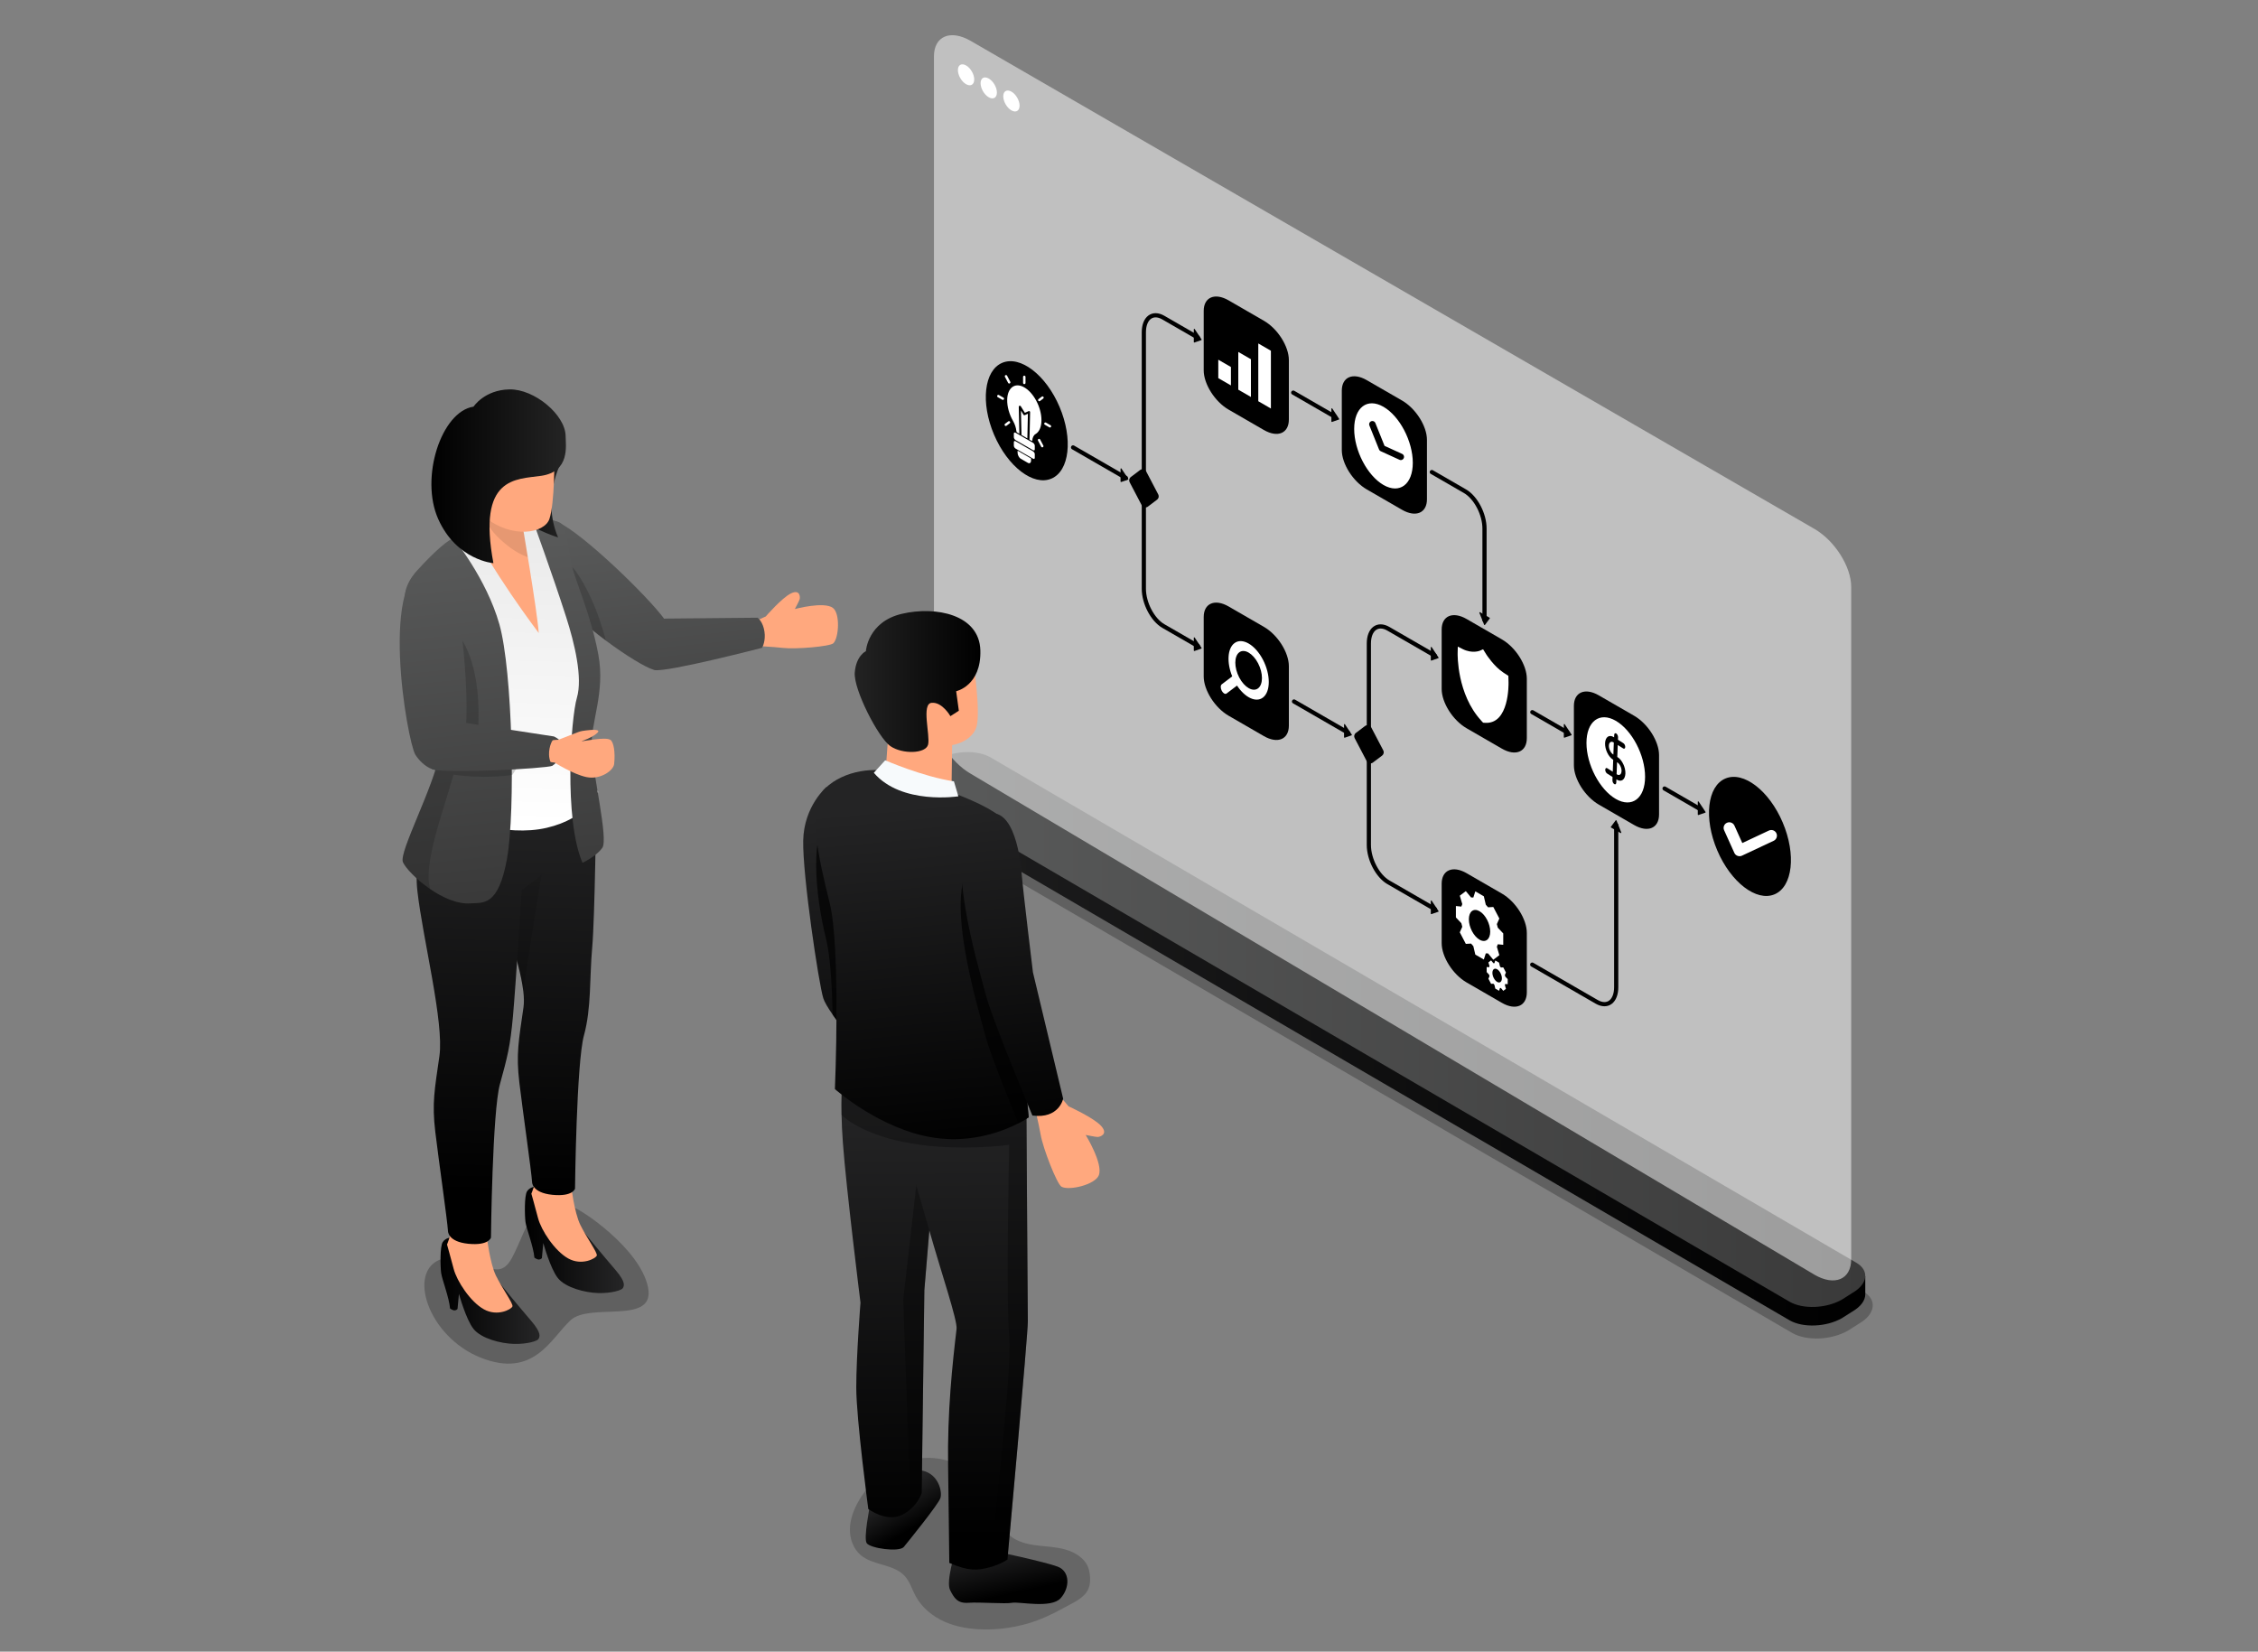 <?xml version="1.0" encoding="UTF-8"?><svg id="Layer_1" xmlns="http://www.w3.org/2000/svg" width="700" height="512" xmlns:xlink="http://www.w3.org/1999/xlink" viewBox="0 0 700 512"><rect x="0" y="0" width="700" height="512" fill="#808080" stroke="none"/><defs><style>.cls-1{fill:url(#linear-gradient-12);}.cls-1,.cls-2,.cls-3,.cls-4,.cls-5,.cls-6,.cls-7,.cls-8,.cls-9,.cls-10,.cls-11,.cls-12,.cls-13,.cls-14,.cls-15,.cls-16,.cls-17,.cls-18,.cls-19,.cls-20,.cls-21,.cls-22,.cls-23,.cls-24,.cls-25,.cls-26,.cls-27,.cls-28,.cls-29,.cls-30,.cls-31,.cls-32,.cls-33,.cls-34{stroke-width:0px;}.cls-2{fill:url(#linear-gradient-17);}.cls-3{fill:url(#linear-gradient-19);}.cls-4{fill:url(#linear-gradient);}.cls-5{fill:#111;}.cls-5,.cls-17{opacity:.2;}.cls-6{fill:url(#linear-gradient-21);}.cls-7{fill:url(#linear-gradient-6);}.cls-35{stroke-width:1.3px;}.cls-35,.cls-36,.cls-37{fill:none;stroke-linecap:round;stroke-linejoin:round;}.cls-35,.cls-37{stroke:#000;}.cls-8{fill:#f7fafc;}.cls-9{opacity:.25;}.cls-11{opacity:.3;}.cls-12{opacity:.5;}.cls-12,.cls-23{fill:#fff;}.cls-13{opacity:.7;}.cls-14{fill:url(#linear-gradient-15);}.cls-15{fill:url(#linear-gradient-11);}.cls-16{fill:url(#linear-gradient-5);}.cls-18{fill:url(#linear-gradient-13);}.cls-19{fill:url(#linear-gradient-23);}.cls-20{fill:#ffa87e;}.cls-21{fill:url(#linear-gradient-16);}.cls-22{fill:url(#linear-gradient-22);}.cls-24{fill:url(#linear-gradient-20);}.cls-25{fill:url(#linear-gradient-14);}.cls-26{fill:url(#linear-gradient-2);}.cls-27{fill:url(#linear-gradient-7);}.cls-28{fill:url(#linear-gradient-3);}.cls-29{fill:url(#linear-gradient-9);}.cls-30{fill:url(#linear-gradient-8);}.cls-31{fill:url(#linear-gradient-18);}.cls-36{stroke:#fff;stroke-width:.75px;}.cls-32{fill:url(#linear-gradient-10);}.cls-37{stroke-width:2px;}.cls-33{fill:url(#linear-gradient-4);}.cls-34{opacity:.1;}</style><linearGradient id="linear-gradient" x1="283.59" y1="326.86" x2="578.24" y2="326.86" gradientUnits="userSpaceOnUse"><stop offset="0" stop-color="#1e1e1f"/><stop offset="1" stop-color="#000"/></linearGradient><linearGradient id="linear-gradient-2" x1="283.59" y1="319.16" x2="578.24" y2="319.16" gradientUnits="userSpaceOnUse"><stop offset="0" stop-color="#5a5b5b"/><stop offset="1" stop-color="#3a3a3a"/></linearGradient><linearGradient id="linear-gradient-3" x1="197.79" y1="157.68" x2="207.35" y2="250.14" xlink:href="#linear-gradient-2"/><linearGradient id="linear-gradient-4" x1="272.26" y1="384.16" x2="302.94" y2="384.16" gradientTransform="translate(465.67) rotate(-180) scale(1 -1)" gradientUnits="userSpaceOnUse"><stop offset=".04" stop-color="#242425"/><stop offset="1" stop-color="#000"/></linearGradient><linearGradient id="linear-gradient-5" x1="167.8" y1="244.73" x2="165.05" y2="370.16" gradientUnits="userSpaceOnUse"><stop offset="0" stop-color="#242425"/><stop offset="1" stop-color="#000"/></linearGradient><linearGradient id="linear-gradient-6" x1="298.41" y1="399.92" x2="329.09" y2="399.92" xlink:href="#linear-gradient-4"/><linearGradient id="linear-gradient-7" x1="-5704.48" y1="243.74" x2="-5696.77" y2="309.75" gradientTransform="translate(-5540.14) rotate(-180) scale(1 -1)" gradientUnits="userSpaceOnUse"><stop offset="0" stop-color="#000" stop-opacity="0"/><stop offset="1" stop-color="#000" stop-opacity=".2"/></linearGradient><linearGradient id="linear-gradient-8" x1="152.21" y1="244.39" x2="149.46" y2="369.82" gradientUnits="userSpaceOnUse"><stop offset="0" stop-color="#242425"/><stop offset="1" stop-color="#000"/></linearGradient><linearGradient id="linear-gradient-9" x1="305.18" y1="167.7" x2="307.61" y2="254.94" gradientTransform="translate(465.67) rotate(-180) scale(1 -1)" gradientUnits="userSpaceOnUse"><stop offset="0" stop-color="#ebebeb"/><stop offset="1" stop-color="#fff"/></linearGradient><linearGradient id="linear-gradient-10" x1="133.46" y1="164.47" x2="145.25" y2="278.5" xlink:href="#linear-gradient-2"/><linearGradient id="linear-gradient-11" x1="173.16" y1="160.37" x2="184.96" y2="274.39" xlink:href="#linear-gradient-2"/><linearGradient id="linear-gradient-12" x1="290.74" y1="150.19" x2="313.6" y2="150.19" gradientTransform="translate(465.67) rotate(-180) scale(1 -1)" gradientUnits="userSpaceOnUse"><stop offset="0" stop-color="#242424"/><stop offset=".99" stop-color="#000"/></linearGradient><linearGradient id="linear-gradient-13" x1="290.22" y1="147.65" x2="331.92" y2="147.65" xlink:href="#linear-gradient-12"/><linearGradient id="linear-gradient-14" x1="129.8" y1="164.85" x2="141.59" y2="278.88" xlink:href="#linear-gradient-2"/><linearGradient id="linear-gradient-15" x1="145.84" y1="166.01" x2="157.08" y2="274.62" xlink:href="#linear-gradient-2"/><linearGradient id="linear-gradient-16" x1="613.97" y1="462.69" x2="620.62" y2="473.87" gradientTransform="translate(-337.99)" xlink:href="#linear-gradient-4"/><linearGradient id="linear-gradient-17" x1="647.77" y1="478.13" x2="651.3" y2="494.12" gradientTransform="translate(-337.99)" xlink:href="#linear-gradient-4"/><linearGradient id="linear-gradient-18" x1="614.49" y1="338.02" x2="615.3" y2="476.85" gradientTransform="translate(-337.99)" xlink:href="#linear-gradient-4"/><linearGradient id="linear-gradient-19" x1="635.04" y1="337.9" x2="635.84" y2="476.73" gradientTransform="translate(-337.99)" xlink:href="#linear-gradient-4"/><linearGradient id="linear-gradient-20" x1="257.51" y1="248.65" x2="268.21" y2="361.61" gradientTransform="matrix(1,0,0,1,0,0)" xlink:href="#linear-gradient-4"/><linearGradient id="linear-gradient-21" x1="281.28" y1="245.26" x2="291.92" y2="357.61" gradientTransform="matrix(1,0,0,1,0,0)" xlink:href="#linear-gradient-4"/><linearGradient id="linear-gradient-22" x1="602.95" y1="211.27" x2="641.92" y2="211.27" gradientTransform="translate(-337.99)" gradientUnits="userSpaceOnUse"><stop offset="0" stop-color="#232323"/><stop offset="1" stop-color="#000"/></linearGradient><linearGradient id="linear-gradient-23" x1="307.8" y1="242.49" x2="318.46" y2="355.09" gradientTransform="matrix(1,0,0,1,0,0)" xlink:href="#linear-gradient-4"/></defs><path class="cls-9" d="m555.59,413.21l-273.9-159.8c-4.43-2.56-3.88-7.03,1.24-9.99l3.45-2.19c5.12-2.96,12.87-3.28,17.3-.72l273.9,159.8c4.43,2.56,3.88,7.03-1.24,9.99l-3.45,2.19c-5.12,2.96-12.87,3.28-17.3.72Z"/><path class="cls-4" d="m572.84,395.68l-284.5-152.86-4.75.04v5.91h0c.07,1.46,1,2.84,2.81,3.88l268.38,156.64c4.16,2.4,11.44,2.1,16.25-.67l3.24-2.06c2.65-1.53,4-3.49,3.98-5.35h0v-5.57l-5.4.04Z"/><path class="cls-26" d="m554.78,403.53l-268.38-156.64c-4.16-2.4-3.64-6.6,1.17-9.38l3.24-2.06c4.81-2.78,12.08-3.08,16.25-.67l268.38,156.64c4.16,2.4,3.64,6.6-1.17,9.38l-3.24,2.06c-4.81,2.78-12.08,3.08-16.25.67Z"/><path class="cls-12" d="m562.49,395.15l-261.56-155.29c-6.3-3.64-11.4-11.69-11.4-17.99V17.5c0-6.3,5.1-8.46,11.4-4.82l261.56,151.28c6.3,3.64,11.4,11.69,11.4,17.99v208.39c0,6.3-5.11,8.46-11.4,4.82Z"/><path class="cls-23" d="m299.49,20.29c-1.4-.81-2.53-.16-2.53,1.44s1.12,3.56,2.52,4.36c1.4.81,2.53.16,2.54-1.44s-1.12-3.56-2.52-4.36h0Z"/><path class="cls-23" d="m306.52,24.35c-1.4-.81-2.53-.16-2.53,1.44s1.12,3.56,2.52,4.36c1.4.81,2.53.16,2.54-1.44s-1.12-3.56-2.52-4.36h0Z"/><path class="cls-23" d="m313.55,28.41c-1.4-.81-2.53-.16-2.53,1.44s1.12,3.56,2.52,4.36c1.4.81,2.53.16,2.54-1.44s-1.12-3.56-2.52-4.36h0Z"/><ellipse class="cls-10" cx="542.51" cy="259.28" rx="11.03" ry="19.5" transform="translate(-58.21 233.12) rotate(-23.05)"/><path class="cls-10" d="m391.83,133.31l-10.94-6.32c-4.27-2.47-7.73-7.93-7.73-12.2v-18.4c0-4.27,3.46-5.74,7.73-3.27l10.94,6.32c4.27,2.47,7.73,7.93,7.73,12.2v18.4c0,4.27-3.46,5.74-7.73,3.27Z"/><path class="cls-10" d="m434.64,158.03l-10.94-6.32c-4.27-2.47-7.73-7.93-7.73-12.2v-18.4c0-4.27,3.46-5.73,7.73-3.27l10.94,6.32c4.27,2.47,7.73,7.93,7.73,12.2v18.4c0,4.27-3.46,5.74-7.73,3.27Z"/><path class="cls-10" d="m465.6,232.08l-10.94-6.32c-4.27-2.47-7.73-7.93-7.73-12.2v-18.4c0-4.27,3.46-5.73,7.73-3.27l10.94,6.32c4.27,2.47,7.73,7.93,7.73,12.2v18.4c0,4.27-3.46,5.74-7.73,3.27Z"/><path class="cls-10" d="m506.59,255.75l-10.94-6.32c-4.27-2.47-7.73-7.93-7.73-12.2v-18.4c0-4.27,3.46-5.74,7.73-3.27l10.94,6.32c4.27,2.47,7.73,7.93,7.73,12.2v18.4c0,4.27-3.46,5.74-7.73,3.27Z"/><path class="cls-10" d="m465.6,310.88l-10.94-6.32c-4.27-2.47-7.73-7.93-7.73-12.2v-18.4c0-4.27,3.46-5.74,7.73-3.27l10.94,6.32c4.27,2.47,7.73,7.93,7.73,12.2v18.4c0,4.27-3.46,5.74-7.73,3.27Z"/><path class="cls-10" d="m391.83,228.2l-10.94-6.32c-4.27-2.47-7.73-7.93-7.73-12.2v-18.4c0-4.27,3.46-5.74,7.73-3.27l10.94,6.32c4.27,2.47,7.73,7.93,7.73,12.2v18.4c0,4.27-3.46,5.73-7.73,3.27Z"/><line class="cls-35" x1="332.66" y1="138.7" x2="349.03" y2="148.15"/><ellipse class="cls-10" cx="318.31" cy="130.42" rx="11.03" ry="19.5" transform="translate(-25.65 135.05) rotate(-23.05)"/><path class="cls-10" d="m347.38,145.33v3.95c0,.1.1.17.2.14l2.13-.74c.09-.03.13-.14.07-.22l-2.13-3.21c-.08-.12-.27-.06-.27.08Z"/><path class="cls-35" d="m371.34,200.24l-10.69-6.17c-3.34-1.93-6.05-7.1-6.05-11.56v-79.48c0-4.45,2.71-6.5,6.05-4.57l10.69,6.17"/><path class="cls-10" d="m370.09,197.72v3.95c0,.1.1.17.2.14l2.13-.74c.09-.03.13-.14.07-.22l-2.13-3.21c-.08-.12-.27-.06-.27.08Z"/><path class="cls-10" d="m370.09,102.09v3.95c0,.1.1.17.2.14l2.13-.74c.09-.03.13-.14.07-.22l-2.13-3.21c-.08-.12-.27-.06-.27.08Z"/><path class="cls-35" d="m444.8,281.81l-14.39-8.31c-3.34-1.93-6.05-7.1-6.05-11.56v-62.45c0-4.45,2.71-6.5,6.05-4.57l14.39,8.31"/><path class="cls-10" d="m443.56,279.29v3.95c0,.1.1.17.2.14l2.13-.74c.09-.03.13-.14.07-.22l-2.13-3.21c-.08-.12-.27-.06-.27.08Z"/><path class="cls-10" d="m443.56,200.69v3.95c0,.1.1.17.2.14l2.13-.74c.09-.03.13-.14.07-.22l-2.13-3.21c-.08-.12-.27-.06-.27.08Z"/><path class="cls-35" d="m443.88,146.34l10.28,5.94c3.34,1.93,6.05,7.1,6.05,11.56v28.4"/><path class="cls-10" d="m461.8,191.5l-2.97-1.71c-.12-.07-.26.05-.21.18l1.48,3.71c.04.11.19.13.26.03l1.48-2c.05-.07.03-.17-.04-.22Z"/><path class="cls-35" d="m475,299.03l19.99,11.54c3.34,1.93,6.05-.12,6.05-4.57v-50.2"/><path class="cls-10" d="m502.4,258.24l-2.97-1.71c-.08-.04-.1-.15-.04-.22l1.48-2c.07-.09.21-.07.26.03l1.48,3.71c.05.13-.09.25-.21.18Z"/><line class="cls-35" x1="417.91" y1="227.13" x2="401.16" y2="217.46"/><path class="cls-10" d="m416.67,224.6v3.95c0,.1.1.17.2.14l2.13-.74c.09-.03.13-.14.07-.22l-2.13-3.21c-.08-.12-.27-.06-.27.08Z"/><line class="cls-35" x1="400.91" y1="121.71" x2="413.81" y2="129.16"/><path class="cls-10" d="m412.74,126.71v3.95c0,.1.1.17.2.14l2.13-.74c.09-.03.13-.14.07-.22l-2.13-3.21c-.08-.12-.27-.06-.27.08Z"/><line class="cls-35" x1="475.03" y1="220.77" x2="485.87" y2="227.03"/><path class="cls-10" d="m484.8,224.59v3.95c0,.1.1.17.2.14l2.13-.74c.09-.03.13-.14.07-.22l-2.13-3.21c-.08-.12-.27-.06-.27.08Z"/><line class="cls-35" x1="516.03" y1="244.44" x2="527.4" y2="251.01"/><path class="cls-10" d="m526.33,248.57v3.95c0,.1.1.17.2.14l2.13-.74c.09-.03.13-.14.07-.22l-2.13-3.21c-.08-.12-.27-.06-.27.08Z"/><path class="cls-10" d="m359.07,153.28l-3.74-7.14c-.37-.7-1.27-.9-1.9-.43l-2.87,2.17c-.5.38-.65,1.06-.36,1.61l3.74,7.14c.37.7,1.27.9,1.9.43l2.87-2.17c.5-.38.65-1.06.36-1.61Z"/><path class="cls-10" d="m428.83,232.62l-3.74-7.14c-.37-.7-1.27-.9-1.9-.43l-2.87,2.17c-.5.38-.65,1.06-.36,1.61l3.74,7.14c.37.7,1.27.9,1.9.43l2.87-2.17c.5-.38.65-1.06.36-1.61Z"/><path class="cls-23" d="m539.26,265.42c-.21,0-.41-.04-.61-.11-.44-.16-.8-.49-.99-.92l-3.17-7.02c-.4-.88,0-1.92.88-2.31.88-.4,1.92,0,2.32.88l2.44,5.4,8.24-3.87c.88-.41,1.92-.04,2.33.84.41.87.03,1.92-.84,2.33l-9.84,4.62c-.24.11-.49.17-.74.17Z"/><path class="cls-23" d="m319.64,142.13v.62c0,.72-.44,1.05-.98.74l-2.22-1.29c-.54-.31-.98-1.15-.98-1.86v-.63l4.18,2.41Z"/><path class="cls-23" d="m317.71,128.69l.95-.43-.17,7.65-1.82-1.06-.17-7.56.8,1.28c.09.14.26.18.41.12Z"/><path class="cls-23" d="m322.86,130.27c0,2.13-.71,3.63-1.83,4.29-.58.33-.94,1.07-1.02,2.02,0,.1-.1.15-.18.1l-.68-.39.19-8.52c0-.11-.05-.22-.14-.29-.1-.06-.22-.07-.31-.03l-1.17.52-1.28-2.05c-.08-.12-.24-.18-.38-.14s-.24.17-.23.32l.18,8.36-.69-.4c-.13-.08-.21-.21-.23-.36-.09-1.07-.47-2.22-1.06-3.24-1.15-2.01-1.85-4.42-1.79-6.61.1-3.6,2.32-5.31,5.06-3.89,3.05,1.57,5.56,6.26,5.56,10.29Z"/><path class="cls-23" d="m320.22,139.54l-5.35-3.09c-.32-.18-.57-.59-.57-.9v-1.14c0-.32.26-.43.57-.24l5.35,3.09c.32.18.57.59.57.9v1.14c0,.32-.26.43-.57.24Z"/><path class="cls-23" d="m320.22,142.17l-5.35-3.09c-.32-.18-.57-.59-.57-.9v-1.14c0-.32.26-.43.57-.24l5.35,3.09c.32.18.57.59.57.9v1.14c0,.32-.26.43-.57.24Z"/><line class="cls-36" x1="317.54" y1="118.7" x2="317.54" y2="116.83"/><line class="cls-36" x1="322.19" y1="124.01" x2="323.18" y2="123.26"/><line class="cls-36" x1="324.09" y1="131.34" x2="325.49" y2="132.15"/><line class="cls-36" x1="322.12" y1="136.41" x2="323.11" y2="138.3"/><line class="cls-36" x1="312.79" y1="130.93" x2="311.8" y2="131.68"/><line class="cls-36" x1="310.89" y1="123.59" x2="309.49" y2="122.79"/><line class="cls-36" x1="312.86" y1="118.52" x2="311.87" y2="116.64"/><polygon class="cls-23" points="381.6 119.48 377.68 117.22 377.68 111.51 381.6 113.77 381.6 119.48"/><polygon class="cls-23" points="387.8 123.06 383.88 120.8 383.88 109.1 387.8 111.36 387.8 123.06"/><polygon class="cls-23" points="393.99 126.64 390.08 124.38 390.08 106.47 393.99 108.73 393.99 126.64"/><path class="cls-23" d="m391.51,216.25c2.43-1.84,2.43-7.12,0-11.77-2.43-4.65-6.4-6.94-8.83-5.1-2.18,1.65-2.41,6.05-.68,10.3l-3.25,2.46c-.41.31-.41,1.2,0,1.99.41.79,1.08,1.17,1.49.86l3.25-2.46c2.44,3.7,5.84,5.37,8.02,3.72Zm-7.34-6.23c-1.61-3.08-1.61-6.57,0-7.79,1.61-1.22,4.23.3,5.84,3.37,1.61,3.08,1.61,6.57,0,7.79-1.61,1.22-4.23-.3-5.84-3.37Z"/><path class="cls-23" d="m500.2,230.13l.1.07-.14,3.71-.1-.07c-.75-.47-1.33-1.69-1.29-2.71.04-1.01.68-1.46,1.43-1Z"/><path class="cls-23" d="m502.69,239.06c-.04,1.01-.68,1.47-1.43,1l-.1-.07.14-3.71.11.07c.74.47,1.32,1.69,1.29,2.71Z"/><path class="cls-23" d="m500.9,223.44c-5.01-2.9-9.08.17-9.08,6.87s4.07,14.46,9.08,17.36c5.02,2.9,9.09-.18,9.09-6.87s-4.07-14.46-9.09-17.36Zm.3,18.23l-.1-.07-.04,1.02c-.02.45-.3.65-.63.44-.32-.2-.58-.73-.56-1.18l.03-1.02-1.69-1.07c-.33-.21-.59-.74-.57-1.19s.3-.65.63-.44l1.7,1.07.14-3.7-.11-.07c-1.4-.89-2.48-3.17-2.41-5.08.08-1.92,1.28-2.76,2.69-1.87l.11.07.03-.76c.02-.45.3-.65.63-.44.32.21.58.73.56,1.19l-.03.75,1.69,1.07c.33.21.59.74.57,1.19s-.3.65-.63.44l-1.69-1.07-.15,3.71.11.06c1.4.89,2.48,3.17,2.41,5.08-.08,1.92-1.28,2.76-2.69,1.87Z"/><path class="cls-23" d="m459.19,223.39c-7.54-8.18-7.32-20.46-7.31-20.98l.05-1.96,1.49.75c2.99,1.51,5.33.53,5.35.52l1-.45,1,1.61s2.35,3.71,5.35,5.66l1.49.97.05,2.02c.01.53.24,13.07-7.31,12.54l-.58-.04-.58-.63Z"/><path class="cls-23" d="m437.98,143.47c0,6.68-4.07,9.76-9.09,6.87-5.01-2.9-9.08-10.67-9.08-17.36s4.07-9.76,9.08-6.87c5.02,2.9,9.09,10.67,9.09,17.36Z"/><polyline class="cls-37" points="425.45 131.52 428.44 138.96 434.26 141.62"/><path class="cls-23" d="m466.02,292.89v-3.53l-1.69-1.78c-.08-.37-.18-.74-.29-1.11l.77-1.73-1.87-3.57-1.63.09c-.23-.28-.46-.55-.7-.8l-.61-2.61-2.64-1.53-.61,1.91c-.24-.03-.48-.03-.7-.02l-1.63-1.96-1.87,1.41.77,2.61c-.11.24-.21.5-.29.77l-1.69-.17v3.53l1.69,1.79c.08.37.18.74.29,1.11l-.77,1.72,1.87,3.58,1.63-.09c.23.28.46.54.7.8l.61,2.61,2.64,1.53.61-1.91c.24.03.48.03.7.02l1.63,1.96,1.87-1.42-.77-2.61c.11-.24.21-.49.29-.77l1.69.17Zm-7.35-1.59c-1.82-1.05-3.31-3.88-3.31-6.32s1.48-3.55,3.31-2.5c1.82,1.05,3.31,3.88,3.31,6.32s-1.48,3.55-3.31,2.5Z"/><path class="cls-23" d="m467.4,305.1v-1.57l-.75-.79c-.04-.16-.08-.33-.13-.49l.34-.77-.83-1.59-.72.04c-.1-.13-.21-.24-.31-.35l-.27-1.16-1.18-.68-.27.85c-.11-.01-.21-.02-.31,0l-.72-.87-.83.63.34,1.16c-.05.11-.09.22-.13.34l-.75-.08v1.57l.75.8c.04.17.08.33.13.49l-.34.77.83,1.59.72-.04c.1.12.21.24.31.35l.27,1.16,1.18.68.27-.85c.11.01.21.01.31,0l.72.87.83-.63-.34-1.16c.05-.11.09-.22.13-.34l.75.07Zm-3.27-.71c-.81-.47-1.47-1.73-1.47-2.81s.66-1.58,1.47-1.11c.81.47,1.47,1.73,1.47,2.81s-.66,1.58-1.47,1.11Z"/><path class="cls-20" d="m258.26,188.48c-2.75-2.13-11.85.32-11.85.32,0,0,1.33-2.45,1.49-3.04.18-.62.16-3.17-2.67-1.82-2.82,1.35-7.85,7.17-7.85,7.17l-4.47,1.99,1.01,7.13s5.88.27,8.76.62c3.89.47,14.66-.43,15.68-1.45,1.71-1.71,2.13-9.18-.12-10.92Z"/><path class="cls-28" d="m236.2,200.83s-29.6,7.69-33.35,6.88c-.13-.03-.28-.08-.43-.16-2.38-.74-8.2-4.2-14.62-8.99-3.01-2.26-6.16-4.8-9.14-7.52-9.7-8.78-17.72-19.21-14.06-26.51,1.67-2.48,4.82-4.33,8.42-2.66,7.88,3.68,27.66,22.86,32.87,29.93.13-.01.26-.03.39-.04l28.55-.27c.21.09,1.72,1.32,2.16,4.32.41,2.73-.56,4.79-.78,5.01Z"/><path class="cls-9" d="m177.56,374.23c2.28.39,20.78,12.72,23.31,24.73,2.53,12.01-17.91,4.64-24.02,10.33-6.11,5.69-11.38,18.12-27.81,11.59-16.44-6.53-22.97-26.97-12.22-30.55,10.75-3.58,16.86,9.06,21.91-.42,5.06-9.48,5.01-18.06,18.84-15.67Z"/><path class="cls-33" d="m166.11,367.81s-1.82.1-2.71,1.48c-.89,1.38-.74,7.58-.49,9.55s2.48,7.61,2.76,11.03c0,0,.79.59,1.38.59s.94-.44.94-.44l.44-4.68s2.17,7.92,4.53,10.88c2.36,2.95,8.42,4.53,12.55,4.63,4.13.1,7.24-.89,7.58-1.53.34-.64,1.08-1.72-2.26-5.61-3.35-3.89-9.84-11.72-12.16-14.62-2.31-2.9-9.89-11.62-9.89-11.62l-2.66.34Z"/><path class="cls-20" d="m177.04,367.47s.98,8.37,2.85,12.21c1.87,3.84,5.41,8.66,5.12,9.55-.3.89-4.63,3.25-8.86.89-4.23-2.36-8.37-8.76-9.35-12.5-.98-3.74-2.07-7.58-2.07-7.58,0,0,1.18-2.76,1.58-5.51.39-2.76,10.73,2.95,10.73,2.95Z"/><path class="cls-16" d="m150.4,261.57c.87,7.58,4.31,17.85,7.29,27.49,2.1,6.78,3.97,13.25,4.54,18.25.22,1.86.25,3.52.06,4.91-1.49,10.44-2.35,14.49-1.28,23.44,1.07,8.95,3.71,27.23,3.94,30.79,0,0-.1,3.3,6.28,3.94,6.39.64,7.03-1.91,7.03-1.91,0,0,.43-38.99,2.77-47.51,2.34-8.52,1.7-17.77,2.55-27.14.85-9.37,1.26-44.88,1.26-44.88l-22.99-13.4s-13.17,11.13-11.47,26.05Z"/><path class="cls-7" d="m139.96,383.57s-1.82.1-2.71,1.48c-.89,1.38-.74,7.58-.49,9.55s2.48,7.61,2.76,11.03c0,0,.79.59,1.38.59s.94-.44.94-.44l.44-4.68s2.17,7.92,4.53,10.88c2.36,2.95,8.42,4.53,12.55,4.63,4.13.1,7.24-.89,7.58-1.53.34-.64,1.08-1.72-2.26-5.61-3.35-3.89-9.84-11.71-12.16-14.62-2.31-2.9-9.89-11.62-9.89-11.62l-2.66.34Z"/><path class="cls-20" d="m150.89,383.23s.98,8.37,2.85,12.21c1.87,3.84,5.41,8.66,5.12,9.55-.3.89-4.63,3.25-8.86.89-4.23-2.36-8.37-8.76-9.35-12.5-.98-3.74-2.07-7.58-2.07-7.58,0,0,1.18-2.76,1.58-5.51.39-2.76,10.73,2.95,10.73,2.95Z"/><path class="cls-27" d="m154.96,272.64l2.73,16.42c2.1,6.78,3.97,13.25,4.54,18.25,2.08-14.97,6.06-38.55,6.06-38.55,0,0-.59-17.69.79-25.05-2.5.14-5.05.78-7.31,2.31-7.88,5.33-6.82,26.63-6.82,26.63Z"/><path class="cls-30" d="m135.79,250.7s-8.1,10.65-6.39,25.57c1.7,14.91,8.31,40.69,6.82,51.13-1.49,10.44-2.34,14.49-1.28,23.44,1.07,8.95,3.71,27.23,3.94,30.79,0,0-.11,3.3,6.29,3.94,6.39.64,7.03-1.92,7.03-1.92,0,0,.43-38.99,2.77-47.51,2.34-8.52,3.2-11.72,4.05-21.09.85-9.37,2.74-39.17,2.74-39.17,0,0,7.7-5.47,10.26-8.66,2.56-3.2,2.56-19.17,2.56-19.17l-38.78,2.66Z"/><path class="cls-20" d="m148.95,167.74c-.23,5.2,14.96,30.66,19.51,30.89,2.76.14-5.1-29.79-5.1-29.79-1.18-3.34-.71-5.6-.71-5.6,0,0-10.69-9.6-10.95-5.98-.05.66-.18,1.4-.35,2.17-.79,3.45-2.36,7.53-2.4,8.3Z"/><path class="cls-34" d="m150.74,161.56c1.03,2.31,3.02,4.72,6.61,7.58,2.61,2.09,5.36,3.42,7.98,4.16.19-1.01.09-1.83.09-1.83-1.64-3.77-1.28-6.42-1.28-6.42,0,0-13.17-10.25-13.17-6.03,0,.77-.09,1.64-.23,2.55Z"/><path class="cls-29" d="m167.04,196.26s-15.26-20.04-22.07-34.8c0,0-8.1,10.35-11.45,15.86-3.34,5.5,10.49,25.14,12.6,37.92,2.11,12.77-4.46,38.35-4.46,38.35,0,0,14.97,6.01,27.79,3.04,12.82-2.98,16-11.11,16-11.11,0,0-7.68-11.9-6.43-19.26,1.25-7.36,6-11.92,5.64-18.92-.37-7.01-6.4-19.84-8.22-24.01-1.82-4.17-7.18-18.86-7.18-18.86l-7.44-2.57s4.64,26.87,5.2,34.36Z"/><path class="cls-32" d="m124.91,267.25c.68,1.65,4.06,5.33,8.4,8.32,3.87,2.67,8.5,4.8,12.67,4.47,3.69-.29,8.53,1.13,11.2-13.87,2.67-15,1.7-58.29-2.36-72.62-4.06-14.33-14.2-26.61-14.2-26.61-1.01-.16-5.73,3.74-11.13,9.73-5.19,5.74-4.93,10.02-2.05,20.04.12.41.24.84.37,1.27,3.22,10.94,10.65,24.1,8.61,35.21-2.03,11.1-12.8,30.94-11.51,34.06Z"/><path class="cls-5" d="m161.11,228.91l-12.91-1.88c1.66-27.9-9.69-33.75-9.69-33.75l-5.34-2.11-5.73,5.54c.12.41.24.84.37,1.28,2.48,8.43,7.46,18.18,8.68,27.3.36,2.71.39,5.37-.07,7.91-.38,2.05-1.05,4.41-1.89,6.9-3.71,10.97-10.67,24.61-9.62,27.16.69,1.65,4.07,5.33,8.4,8.32-2.1-7.8,3.76-23.06,7.28-35.44,8.62,1.3,17.46.39,18.32-.01l1.55-2.51c.26-.18,2.37-1.66,2.55-4.41.2-3.04-1.73-4.14-1.91-4.28Z"/><path class="cls-5" d="m187.8,198.56c-3.01-2.26-6.16-4.8-9.14-7.52-4-12.8-2.97-17.87-.17-13.99,2.97,4.12,6.88,11.8,9.31,21.5Z"/><path class="cls-15" d="m165.24,161.56s6.04,16.5,10.3,29.82c2.56,7.99,5.15,18.7,3.3,24.94-1.85,6.24-4.11,37.52,1.74,51.14,0,0,4.27-1.93,6.16-4.67,1.89-2.74-2.98-22.94-3.34-30.92-.35-7.99,4.31-17.1,2.08-29.01-2.22-11.91-6.85-22.26-8.07-26.98-1.21-4.72-1.48-11.66-3.28-13.43-1.8-1.77-7.69-1.15-8.9-.89Z"/><path class="cls-1" d="m174.93,141.43s-7.54,12.01-1.92,25.17c0,0-25.08-7.58-20.36-23.52,4.72-15.94,17.7-7.86,22.27-1.65Z"/><path class="cls-20" d="m171.85,141.88s.15,14.12-1.54,19.03c-1.52,4.4-11.49,6.22-19.98-.56-8.49-6.77-7.28-10.78-6.18-17.62,1.1-6.84,6.68-13.09,16.43-12.16,9.74.94,11.08,6.83,11.28,11.3Z"/><path class="cls-18" d="m175.35,135.21c.03,2.84,1.43,10.99-7.56,12.29-7.9,1.14-19.87.17-14.83,27.08,0,0-11.37-.86-17.1-13.66-5.74-12.8.93-33.36,10.94-34.86,0,0,3.37-5.2,11.13-5.35,7.76-.15,17.36,7.92,17.42,14.49Z"/><path class="cls-25" d="m140.48,180.37c3.2,13.6,6.67,48.84,1.58,55.03-5.69,6.92-11.34,1.69-13.3-1.45-2.48-3.97-11.78-56.73,4.76-59,2.98-.04,6.05,1.57,6.96,5.42Z"/><path class="cls-14" d="m171.23,237.4c-1.82.84-33.73,2.58-37.22,1-2.53-1.14-7.21-12.49,2.25-14.71,1.47-.34,3-.37,4.49-.15l30.97,4.76c.18.14,3.12,1.19,2.92,4.23-.18,2.75-3.41,4.86-3.41,4.86Z"/><path class="cls-20" d="m171.31,229.53c.14-.18,1.81-.2,1.81-.2,0,0,4.85-1.88,6.05-2.35.48-.19.9-.3,1.29-.37h0s.07-.02.19-.04c.02,0,.04,0,.05,0,.89-.14,4.01-.58,4.68-.09.75.55-2.57,2.5-5.11,3.28.32.16,7.48-1.51,9.02-.36.94.7,1.5,3.77,1.1,7.46-.22,2.02-4.29,4.94-8.61,4.03-4.15-.88-9.88-4.51-9.88-4.51,0,0-1.19-.05-1.27-.25-1.07-2.76.13-5.93.67-6.6Z"/><path class="cls-17" d="m304.85,505.12c-4.1-.08-8.25-.72-12-2.38-3.75-1.66-7.1-4.41-9.04-8.03-1.11-2.07-1.76-4.43-3.35-6.16-3.43-3.76-9.77-3.18-13.65-6.48-2.3-1.96-3.4-5.1-3.33-8.13.07-3.03,1.18-5.95,2.68-8.58,3.97-6.95,11.04-12.27,18.98-13.27,7.94-1,16.51,2.77,20.42,9.75,2.67,4.76,3.35,10.87,7.6,14.29,2.29,1.84,5.27,2.57,8.18,2.94,2.91.37,5.88.45,8.72,1.21,3.39.91,6.9,3.11,7.62,6.8.48,2.44.47,5.09-1.26,7.04-1.74,1.96-4.38,3.08-6.63,4.32-3.58,1.99-7.23,3.7-11.17,4.85-3.98,1.15-8.12,1.78-12.26,1.84-.5,0-1.01,0-1.51,0Z"/><path class="cls-21" d="m269.64,467.02s-1.96,9.69-.98,11.32c.98,1.63,10.12,2.94,11.54,1.2,1.42-1.74,10.71-13.21,11.34-15.15.64-1.94-.59-7.34-5.42-8.45-4.83-1.11-16.48,11.08-16.48,11.08Z"/><path class="cls-2" d="m296.17,480.87s-2.96,9.37-1.66,11.98c1.29,2.61,2.38,4.27,5.76,4.01,3.38-.26,11.38.42,13.5,0,2.12-.42,12.08,1.86,15.02-1.4,2.94-3.27,2.96-8.33-.89-9.8-3.85-1.47-19.52-4.79-19.52-4.79h-12.2Z"/><path class="cls-31" d="m260.89,345.61c.04,2.51.17,5.41.42,8.75,1.02,14.06,5.45,49.46,5.45,49.46,0,0-1.31,16.61-1.31,26.32s3.73,37.66,3.73,37.66c0,0,5.58,4.15,10.35,1.87,1.1-.52,2.01-1.18,2.78-1.85,2.57-2.28,3.42-4.98,3.42-4.98l.83-62.9,1.54-18.49,1.7-18.31.71-7.71,1.29-14.06.35-3.67-29.1-3.82-1.74-.23s-.1.64-.21,1.93c-.14,1.89-.31,5.21-.21,10.02Z"/><path class="cls-11" d="m280.01,402.88l2.3,64.94c2.57-2.28,3.42-4.98,3.42-4.98l.83-62.9,1.54-18.49,1.7-18.31-4.83-3.55-4.96,43.28Z"/><path class="cls-3" d="m275.86,340.55s1.72,5.5,4.13,13.44c2.38,7.78,5.41,17.92,8.11,27.46,3.88,13.65,8.75,27.86,8.44,30.53-1.26,10.64-2.89,25.56-2.62,42.67.15,9.83.37,29.85.37,29.85,5.91,2.59,8.77,2.38,12.4,1.39,3.51-.93,5.62-2.43,5.62-2.43,0,0,6.39-70.12,6.33-73.85-.06-3.73-.44-66.84-.44-66.84l-26.4-1.39-15.95-.83Z"/><path class="cls-11" d="m260.89,345.61c1.95,1.91,5.21,3.98,10.56,5.99,2.74,1.02,5.62,1.82,8.54,2.39,3.51.73,7.09,1.18,10.52,1.45,12.07.91,22.36-.54,22.36-.54,0,0-1.06,48.15,0,59.56.93,9.95-4.71,59-6.18,71.43,3.51-.93,5.62-2.43,5.62-2.43,0,0,6.39-70.12,6.33-73.85-.06-3.73-.44-66.84-.44-66.84l-26.4-1.39.35-3.67-29.1-3.82-1.95,1.7c-.14,1.89-.31,5.21-.21,10.02Z"/><path class="cls-24" d="m271.96,295.08l-2.06,34.28s-.41-.48-1.1-1.29c-1.97-2.33-6.2-7.39-9.45-11.82-.43-.58-.83-1.16-1.21-1.71-1.47-2.11-2.57-3.95-2.92-5.11-1.43-4.6-6.43-38.06-6.22-48.84.21-10.77,7.28-16.68,7.28-16.68l2.53,8.22,13.15,42.95Z"/><path class="cls-13" d="m270.79,295.08l-1.99,32.99c-1.97-2.33-6.2-7.39-9.45-11.82-.43-.58-.83-1.16-1.21-1.71-.22-9.48-.79-18.45-2.05-23.46-3.51-14.05-4.94-32.79.85-38.33.23-.21.47-.42.7-.62l13.15,42.95Z"/><path class="cls-6" d="m318.9,346.34v.02s-1.14.81-3.21,1.87c-1.18.61-2.66,1.3-4.41,1.97-5.26,2-12.84,3.79-21.61,2.51-16.77-2.5-30.84-15.1-30.84-15.1,0,0,1.87-43.8-1.66-57.88-3.51-14.06-7.1-29.86-1.3-35.4,5.79-5.57,15.77-6.82,22-4.54,6.19,2.28,30.41,8.92,34.27,15.66,1.78,3.11,2.49,10.29,2.73,18.22v.02c.37,12.03-.34,25.77.02,29.47.01.06,3.93,42.38,4.01,43.18Z"/><path class="cls-20" d="m301.66,204.53s2.48,16.23,1.03,20.89c-1.45,4.66-9.35,8.44-20.29,3.65-10.95-4.79-12.5-24.76-7.12-27.86,5.38-3.1,24.21-4.53,26.38,3.32Z"/><path class="cls-20" d="m295.21,227.96l-.21,15.24s-15.4.88-20.44-4.36l1.31-17.52,19.34,6.64Z"/><path class="cls-22" d="m296.42,214.28s7.82-1.66,7.5-12.69c-.32-11.04-13.7-13.79-24.32-11.31-10.62,2.48-11.17,11.58-11.17,11.58,0,0-3.03,1.39-3.45,6.63-.41,5.24,7.31,20.22,11.03,22.8,3.72,2.58,11.01,2.4,11.71-.48s-2.19-12.67,1.12-12.94c3.31-.28,5.79,4.14,5.79,4.14l2.62-1.68-.83-6.05Z"/><path class="cls-8" d="m270.9,239.56l3.52-3.87s11.6,5.07,21.31,6.53l1.37,4.64s-17.62,2.75-26.21-7.3Z"/><path class="cls-20" d="m340.65,364.32c1.39-3.6-4.08-12.49-4.08-12.49,0,0,3.02.63,3.7.63.71,0,3.42-.84,1.1-3.41-2.32-2.57-10.09-6.08-10.09-6.08l-3.52-4.12-7.26,3.33s1.57,6.33,2.1,9.51c.72,4.28,5.08,15.44,6.49,16.2,2.36,1.28,10.42-.64,11.56-3.57Z"/><path class="cls-13" d="m318.9,346.34v.02s-1.14.81-3.21,1.87c-3.75-9.18-8.85-22.02-10.12-26.82-2.52-9.45-13.76-46.13-3.53-54.39,7.02-5.67,10.86-.38,12.83,6.65v.02c.37,12.03-.34,25.77.02,29.47.01.06,3.93,42.38,4.01,43.18Z"/><path class="cls-19" d="m329.59,340.6s-1.27,6.33-9.54,5.21c0,0-12.21-29.1-14.29-36.92-2.51-9.46-13.75-46.13-3.52-54.39,10.17-8.22,13.67,6.6,14.48,16.35.48,5.8,3.5,30.56,3.5,30.56l9.37,39.19Z"/></svg>